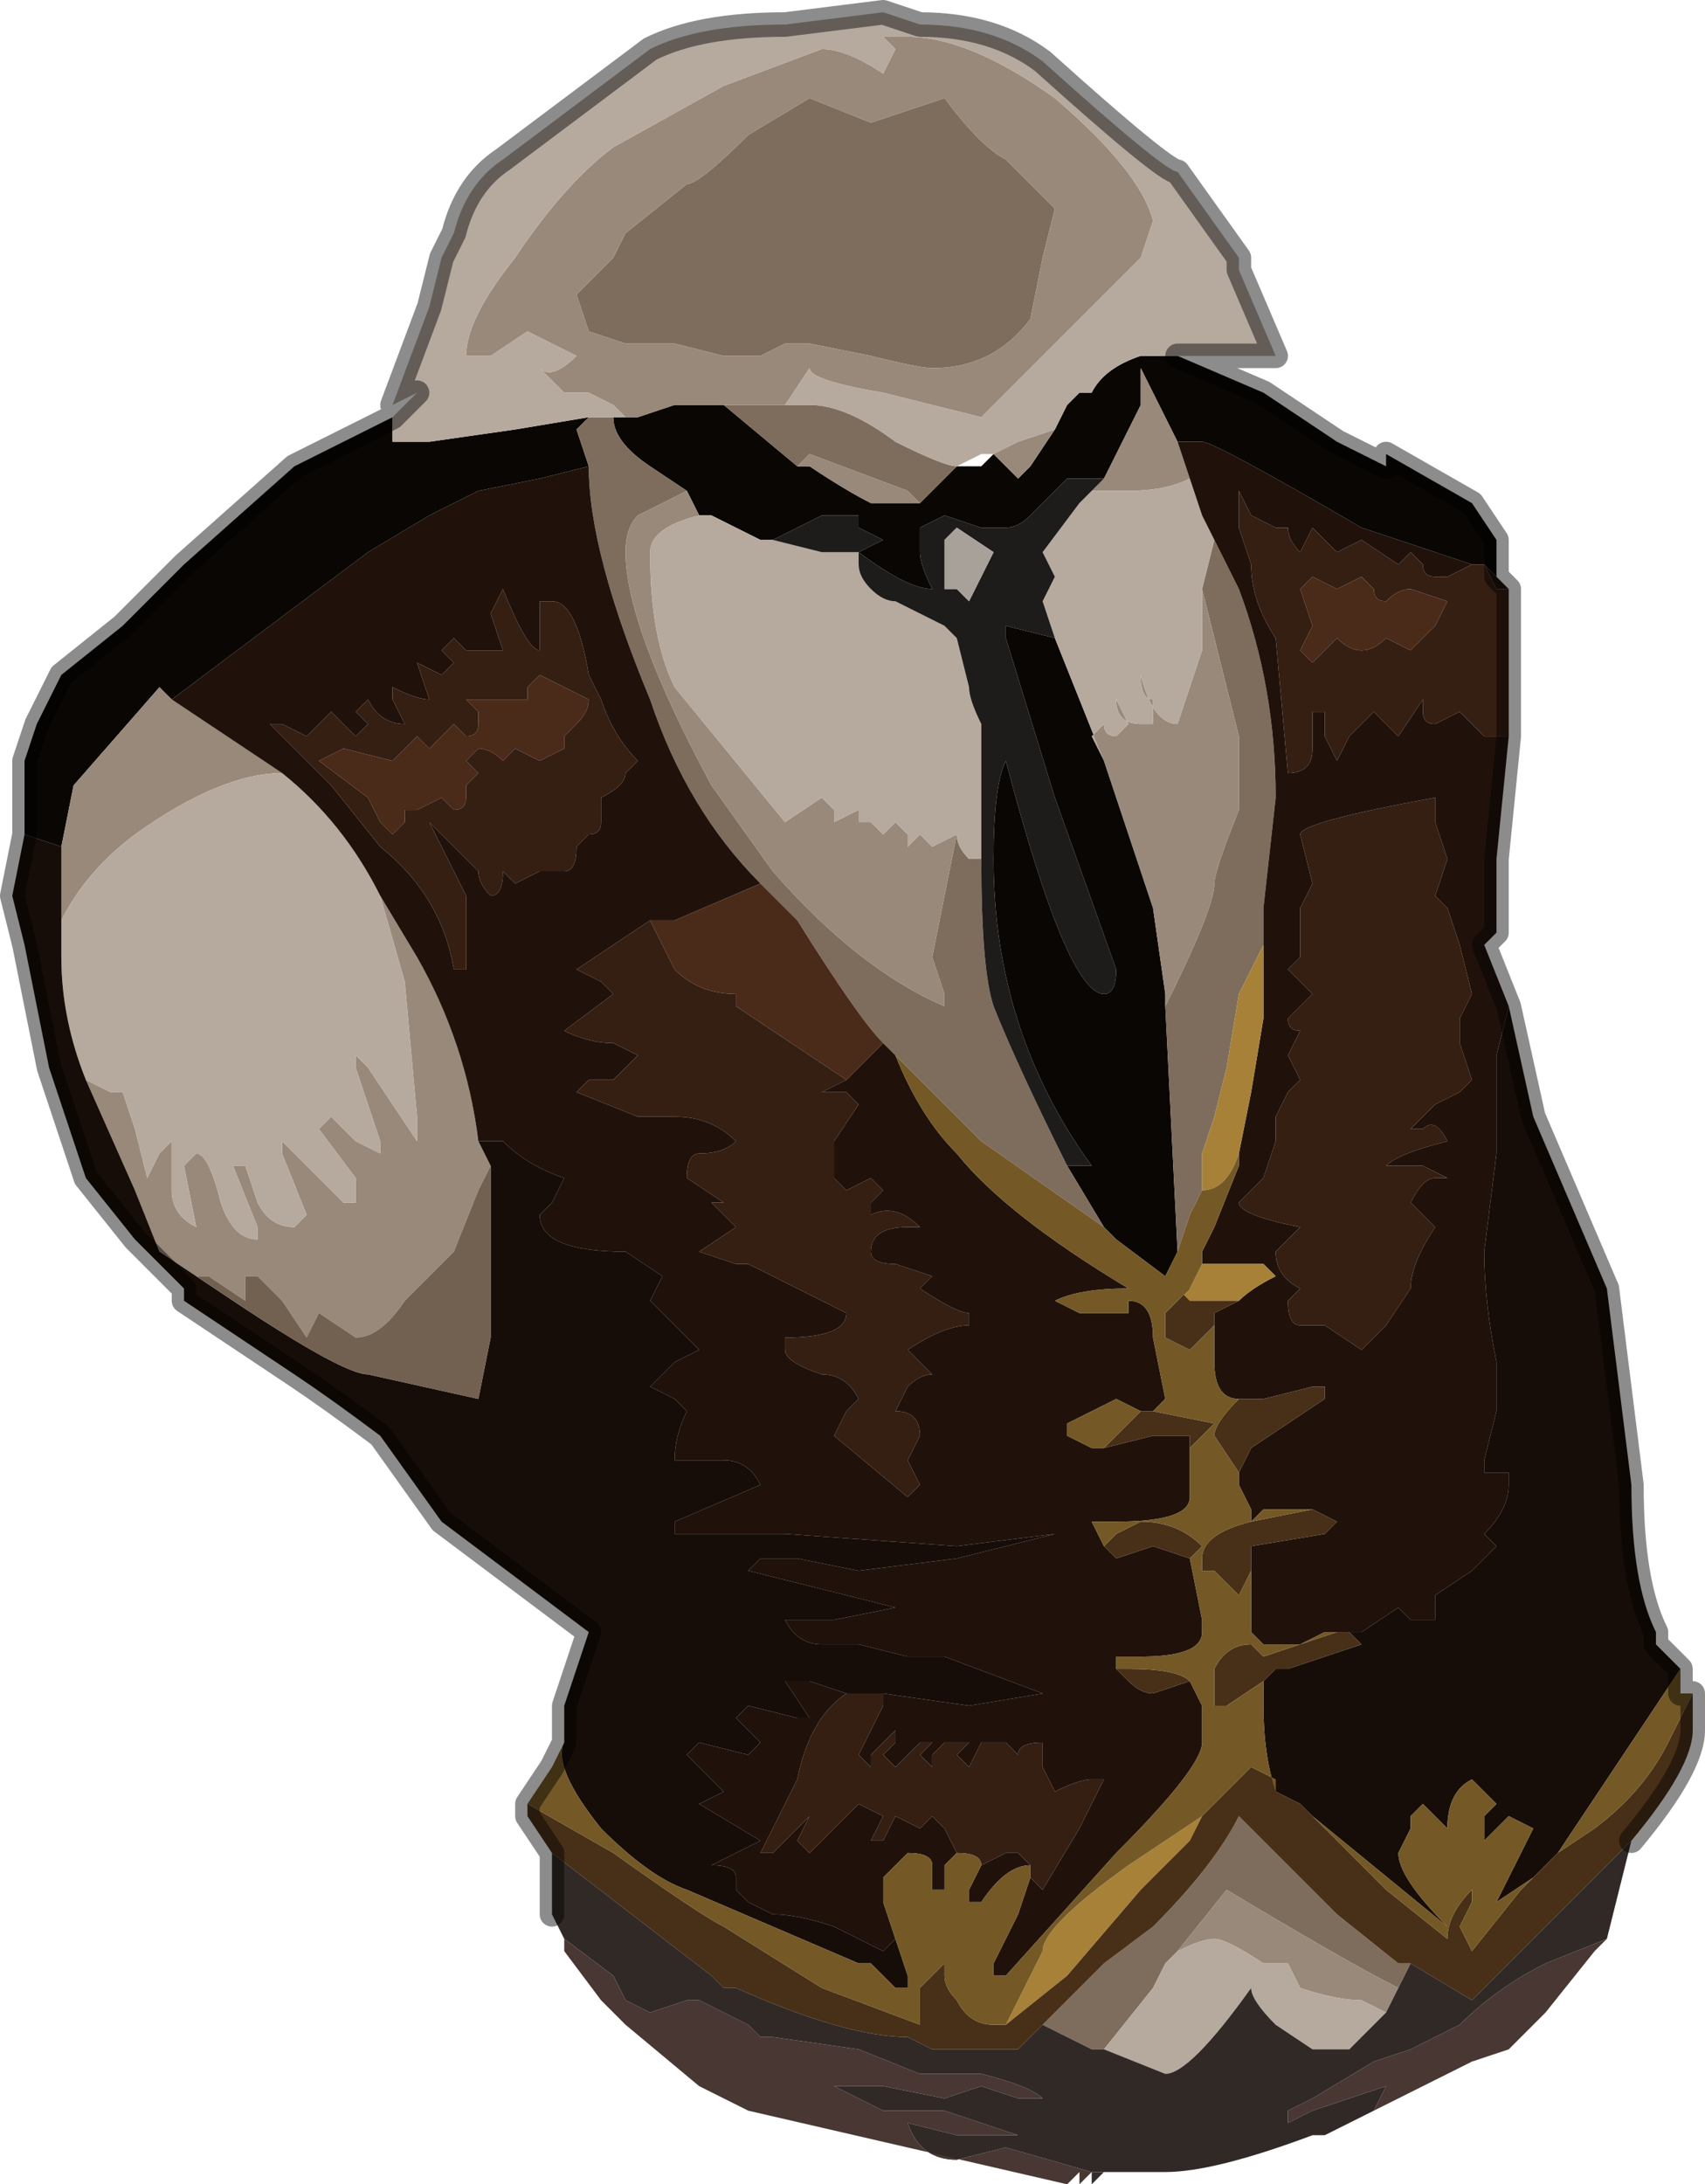 <?xml version="1.0" encoding="UTF-8" standalone="no"?>
<svg xmlns:xlink="http://www.w3.org/1999/xlink" height="8.9px" width="6.95px" xmlns="http://www.w3.org/2000/svg">
  <g transform="matrix(1.0, 0.0, 0.0, 1.0, 3.35, 4.4)">
    <path d="M1.45 -2.95 L1.8 -2.8 2.1 -2.6 2.3 -2.5 2.3 -2.55 2.65 -2.35 2.75 -2.2 2.75 -2.05 2.7 -2.1 2.65 -2.1 2.2 -2.25 Q1.6 -2.6 1.55 -2.6 L1.45 -2.6 1.3 -2.9 1.3 -2.75 1.2 -2.55 1.15 -2.45 1.0 -2.45 0.95 -2.4 0.85 -2.3 Q0.8 -2.25 0.75 -2.25 L0.65 -2.25 0.65 -2.25 0.5 -2.3 0.4 -2.25 0.4 -2.15 Q0.4 -2.1 0.45 -2.0 0.35 -2.0 0.15 -2.15 L0.25 -2.2 0.15 -2.25 0.15 -2.3 0.0 -2.3 -0.1 -2.25 -0.2 -2.2 -0.25 -2.2 -0.45 -2.3 -0.5 -2.3 -0.55 -2.4 -0.7 -2.5 Q-0.85 -2.6 -0.85 -2.7 L-0.8 -2.7 -0.75 -2.7 -0.6 -2.75 -0.4 -2.75 -0.4 -2.75 -0.1 -2.5 -0.05 -2.5 Q0.1 -2.4 0.2 -2.35 L0.3 -2.35 0.35 -2.35 0.4 -2.35 0.4 -2.35 0.5 -2.45 0.55 -2.5 0.65 -2.5 0.7 -2.55 0.75 -2.5 0.8 -2.45 0.85 -2.5 0.95 -2.65 1.0 -2.75 1.05 -2.8 1.1 -2.8 Q1.15 -2.9 1.3 -2.95 L1.35 -2.95 1.45 -2.95 M-3.25 -1.0 L-3.25 -1.3 -3.2 -1.45 -3.1 -1.65 -2.85 -1.85 -2.6 -2.1 -2.15 -2.5 -1.75 -2.7 -1.75 -2.7 -1.75 -2.6 -1.8 -2.6 -1.6 -2.6 -1.25 -2.65 -0.95 -2.7 -1.0 -2.65 -0.95 -2.5 -1.15 -2.45 -1.4 -2.4 -1.6 -2.3 -1.85 -2.15 -2.65 -1.55 -2.7 -1.6 -3.05 -1.2 -3.1 -0.95 -3.25 -1.0 M1.4 -0.3 L1.45 0.7 1.4 0.8 1.2 0.65 1.15 0.6 1.0 0.35 1.1 0.35 Q0.7 -0.2 0.7 -0.9 L0.7 -0.9 Q0.7 -1.2 0.75 -1.3 1.0 -0.35 1.15 -0.35 1.2 -0.35 1.2 -0.45 L0.95 -1.15 0.75 -1.8 0.75 -1.85 0.95 -1.8 1.15 -1.3 1.2 -1.15 1.35 -0.7 1.4 -0.35 1.4 -0.3" fill="#090603" fill-rule="evenodd" stroke="none"/>
    <path d="M0.55 -2.5 L0.5 -2.45 0.4 -2.35 0.35 -2.4 -0.05 -2.55 -0.1 -2.5 -0.4 -2.75 -0.3 -2.75 -0.25 -2.75 -0.15 -2.75 -0.05 -2.75 Q0.1 -2.75 0.3 -2.6 0.5 -2.5 0.55 -2.5 L0.55 -2.5 M-0.85 -2.7 Q-0.85 -2.6 -0.7 -2.5 L-0.55 -2.4 -0.75 -2.3 Q-0.8 -2.25 -0.8 -2.15 -0.8 -1.85 -0.45 -1.2 L-0.2 -0.85 Q0.15 -0.45 0.5 -0.3 L0.5 -0.35 0.45 -0.5 0.55 -1.0 Q0.55 -0.95 0.6 -0.9 L0.65 -0.9 Q0.65 -0.45 0.7 -0.3 0.8 -0.05 1.0 0.35 L1.15 0.6 0.65 0.25 0.3 -0.1 0.25 -0.15 0.25 -0.15 Q0.15 -0.25 -0.1 -0.65 L-0.25 -0.8 Q-0.55 -1.1 -0.7 -1.55 -0.95 -2.15 -0.95 -2.5 L-1.0 -2.65 -0.95 -2.7 -0.85 -2.7 M0.2 -3.9 L0.5 -4.0 Q0.65 -3.8 0.75 -3.75 L0.95 -3.55 0.9 -3.35 0.85 -3.1 Q0.7 -2.9 0.45 -2.9 0.4 -2.9 0.2 -2.95 L-0.05 -3.0 -0.15 -3.0 -0.25 -2.95 -0.4 -2.95 -0.6 -3.0 -0.75 -3.0 -0.8 -3.0 -0.95 -3.05 -1.0 -3.2 -0.85 -3.35 -0.8 -3.45 -0.55 -3.65 Q-0.5 -3.65 -0.3 -3.85 L-0.05 -4.0 0.2 -3.9 M1.55 -2.0 L1.6 -2.2 1.55 -2.3 1.7 -2.0 Q1.85 -1.6 1.85 -1.15 L1.8 -0.7 1.8 -0.55 1.7 -0.35 1.65 -0.05 1.6 0.15 1.55 0.3 1.55 0.45 1.5 0.55 1.45 0.7 1.4 -0.3 Q1.6 -0.7 1.6 -0.8 1.6 -0.85 1.7 -1.1 L1.7 -1.4 1.55 -2.0 M0.9 3.85 L1.15 3.6 1.35 3.45 Q1.6 3.2 1.7 3.0 L2.1 3.4 2.35 3.6 2.4 3.6 2.35 3.7 Q2.15 3.6 1.65 3.3 L1.45 3.55 1.4 3.6 1.35 3.7 1.15 3.95 1.1 3.95 0.9 3.85" fill="#7e6d5d" fill-rule="evenodd" stroke="none"/>
    <path d="M1.0 -2.75 L0.95 -2.65 0.85 -2.5 0.8 -2.45 0.75 -2.5 0.7 -2.55 0.8 -2.6 0.95 -2.65 1.0 -2.75 M0.4 -2.35 L0.4 -2.35 0.35 -2.35 0.3 -2.35 0.2 -2.35 Q0.1 -2.4 -0.05 -2.5 L-0.1 -2.5 -0.05 -2.55 0.35 -2.4 0.4 -2.35 M-0.4 -2.75 L-0.4 -2.75 -0.6 -2.75 -0.75 -2.7 -0.8 -2.7 -0.85 -2.75 -0.95 -2.8 -1.05 -2.8 -1.15 -2.9 Q-1.1 -2.85 -1.0 -2.95 L-1.2 -3.05 -1.35 -2.95 -1.4 -2.95 -1.45 -2.95 Q-1.45 -3.1 -1.25 -3.35 L-1.25 -3.35 Q-1.05 -3.65 -0.85 -3.8 L-0.4 -4.05 0.0 -4.2 Q0.1 -4.2 0.25 -4.1 L0.3 -4.2 0.25 -4.25 0.35 -4.25 Q0.6 -4.25 0.95 -4.0 1.3 -3.7 1.35 -3.5 L1.3 -3.35 1.25 -3.3 1.05 -3.1 0.65 -2.7 0.25 -2.8 Q-0.05 -2.85 -0.05 -2.9 L-0.15 -2.75 -0.25 -2.75 -0.3 -2.75 -0.4 -2.75 M-0.55 -2.4 L-0.5 -2.3 Q-0.7 -2.25 -0.7 -2.15 -0.7 -1.8 -0.6 -1.6 L-0.15 -1.05 0.0 -1.15 0.05 -1.1 0.05 -1.05 0.15 -1.1 0.15 -1.05 0.2 -1.05 0.25 -1.0 0.3 -1.05 0.35 -1.0 0.35 -0.95 0.4 -1.0 0.45 -0.95 0.55 -1.0 0.55 -1.0 0.45 -0.5 0.5 -0.35 0.5 -0.3 Q0.15 -0.45 -0.2 -0.85 L-0.45 -1.2 Q-0.8 -1.85 -0.8 -2.15 -0.8 -2.25 -0.75 -2.3 L-0.55 -2.4 M1.15 -2.45 L1.2 -2.55 1.3 -2.75 1.3 -2.9 1.45 -2.6 1.5 -2.45 Q1.4 -2.4 1.25 -2.4 L1.1 -2.4 1.15 -2.45 M0.2 -3.9 L-0.05 -4.0 -0.3 -3.85 Q-0.5 -3.65 -0.55 -3.65 L-0.8 -3.45 -0.85 -3.35 -1.0 -3.2 -0.95 -3.05 -0.8 -3.0 -0.75 -3.0 -0.6 -3.0 -0.4 -2.95 -0.25 -2.95 -0.15 -3.0 -0.05 -3.0 0.2 -2.95 Q0.4 -2.9 0.45 -2.9 0.7 -2.9 0.85 -3.1 L0.9 -3.35 0.95 -3.55 0.75 -3.75 Q0.65 -3.8 0.5 -4.0 L0.2 -3.9 M1.55 -2.0 L1.7 -1.4 1.7 -1.1 Q1.6 -0.85 1.6 -0.8 1.6 -0.7 1.4 -0.3 L1.4 -0.35 1.35 -0.7 1.2 -1.15 1.15 -1.3 1.15 -1.3 1.1 -1.4 1.15 -1.45 Q1.15 -1.4 1.2 -1.4 L1.25 -1.45 1.2 -1.55 1.2 -1.55 Q1.2 -1.45 1.3 -1.45 L1.35 -1.45 1.35 -1.55 Q1.3 -1.55 1.3 -1.65 L1.3 -1.65 Q1.35 -1.45 1.45 -1.45 L1.5 -1.6 1.55 -1.75 1.55 -2.0 M-2.65 -1.55 L-2.2 -1.25 Q-2.45 -1.25 -2.8 -1.0 -3.0 -0.85 -3.1 -0.65 L-3.1 -0.8 -3.1 -0.95 -3.05 -1.2 -2.7 -1.6 -2.65 -1.55 M-1.8 -0.75 L-1.65 -0.5 Q-1.45 -0.15 -1.4 0.25 L-1.35 0.35 -1.4 0.45 -1.5 0.7 -1.7 0.9 Q-1.8 1.05 -1.9 1.05 L-2.05 0.95 -2.1 1.05 -2.2 0.9 -2.3 0.8 Q-2.35 0.8 -2.35 0.8 L-2.35 0.9 -2.5 0.8 -2.55 0.8 -2.7 0.7 -2.8 0.45 -3.0 0.0 -2.9 0.05 -2.85 0.05 -2.8 0.2 -2.75 0.4 -2.7 0.3 -2.65 0.25 -2.65 0.45 Q-2.65 0.55 -2.55 0.6 L-2.55 0.6 -2.6 0.35 -2.55 0.3 Q-2.5 0.3 -2.45 0.5 -2.4 0.65 -2.3 0.65 L-2.3 0.6 -2.4 0.35 Q-2.35 0.35 -2.35 0.35 L-2.35 0.35 -2.3 0.5 Q-2.25 0.6 -2.15 0.6 L-2.1 0.55 -2.2 0.3 -2.2 0.25 -1.95 0.5 -1.9 0.5 -1.9 0.4 -2.05 0.2 -2.0 0.15 -1.9 0.25 -1.8 0.3 -1.8 0.25 -1.9 -0.05 -1.9 -0.1 -1.85 -0.05 -1.65 0.25 -1.65 0.15 -1.7 -0.4 -1.8 -0.75 M2.3 3.8 L2.2 3.75 Q2.1 3.75 1.95 3.7 L1.9 3.6 1.8 3.6 Q1.65 3.5 1.6 3.5 1.55 3.5 1.45 3.55 L1.65 3.3 Q2.15 3.6 2.35 3.7 L2.3 3.8" fill="#98897a" fill-rule="evenodd" stroke="none"/>
    <path d="M-1.75 -2.7 L-1.65 -2.8 -1.75 -2.75 -1.6 -3.15 -1.55 -3.35 -1.5 -3.45 Q-1.45 -3.65 -1.3 -3.75 L-0.7 -4.2 Q-0.5 -4.3 -0.15 -4.3 L0.25 -4.35 0.4 -4.3 Q0.7 -4.3 0.9 -4.15 1.4 -3.7 1.45 -3.7 L1.7 -3.35 1.7 -3.3 1.85 -2.95 1.85 -2.95 1.75 -2.95 1.65 -2.95 1.45 -2.95 1.35 -2.95 1.3 -2.95 Q1.15 -2.9 1.1 -2.8 L1.05 -2.8 1.0 -2.75 0.95 -2.65 0.8 -2.6 0.7 -2.55 0.65 -2.55 0.55 -2.5 0.55 -2.5 Q0.5 -2.5 0.3 -2.6 0.1 -2.75 -0.05 -2.75 L-0.15 -2.75 -0.05 -2.9 Q-0.05 -2.85 0.25 -2.8 L0.65 -2.7 1.05 -3.1 1.25 -3.3 1.3 -3.35 1.35 -3.5 Q1.3 -3.7 0.95 -4.0 0.6 -4.25 0.35 -4.25 L0.25 -4.25 0.3 -4.2 0.25 -4.1 Q0.1 -4.2 0.0 -4.2 L-0.4 -4.05 -0.85 -3.8 Q-1.05 -3.65 -1.25 -3.35 L-1.25 -3.35 Q-1.45 -3.1 -1.45 -2.95 L-1.4 -2.95 -1.35 -2.95 -1.2 -3.05 -1.0 -2.95 Q-1.1 -2.85 -1.15 -2.9 L-1.05 -2.8 -0.95 -2.8 -0.85 -2.75 -0.8 -2.7 -0.85 -2.7 -0.95 -2.7 -1.25 -2.65 -1.6 -2.6 -1.8 -2.6 -1.75 -2.6 -1.75 -2.7 -1.75 -2.7 M-0.5 -2.3 L-0.45 -2.3 -0.25 -2.2 -0.2 -2.2 0.0 -2.15 0.1 -2.15 0.15 -2.15 0.15 -2.1 Q0.15 -2.05 0.2 -2.0 0.25 -1.95 0.3 -1.95 L0.5 -1.85 0.5 -1.85 0.55 -1.8 0.6 -1.6 Q0.6 -1.55 0.65 -1.45 L0.65 -0.9 0.6 -0.9 Q0.55 -0.95 0.55 -1.0 L0.55 -1.0 0.45 -0.95 0.4 -1.0 0.35 -0.95 0.35 -1.0 0.3 -1.05 0.25 -1.0 0.2 -1.05 0.15 -1.05 0.15 -1.1 0.05 -1.05 0.05 -1.1 0.0 -1.15 -0.15 -1.05 -0.6 -1.6 Q-0.7 -1.8 -0.7 -2.15 -0.7 -2.25 -0.5 -2.3 M1.55 -2.3 L1.6 -2.2 1.55 -2.0 1.55 -1.75 1.5 -1.6 1.45 -1.45 Q1.35 -1.45 1.3 -1.65 L1.3 -1.65 Q1.3 -1.55 1.35 -1.55 L1.35 -1.45 1.3 -1.45 Q1.2 -1.45 1.2 -1.55 L1.2 -1.55 1.25 -1.45 1.2 -1.4 Q1.15 -1.4 1.15 -1.45 L1.1 -1.4 1.15 -1.3 1.15 -1.3 0.95 -1.8 0.9 -1.95 0.95 -2.05 0.9 -2.15 1.05 -2.35 1.1 -2.4 1.25 -2.4 Q1.4 -2.4 1.5 -2.45 L1.55 -2.3 M-2.2 -1.25 Q-1.95 -1.05 -1.8 -0.75 L-1.7 -0.4 -1.65 0.15 -1.65 0.25 -1.85 -0.05 -1.9 -0.1 -1.9 -0.05 -1.8 0.25 -1.8 0.3 -1.9 0.25 -2.0 0.15 -2.05 0.2 -1.9 0.4 -1.9 0.5 -1.95 0.5 -2.2 0.25 -2.2 0.3 -2.1 0.55 -2.15 0.6 Q-2.25 0.6 -2.3 0.5 L-2.35 0.35 -2.35 0.35 Q-2.35 0.35 -2.4 0.35 L-2.3 0.6 -2.3 0.65 Q-2.4 0.65 -2.45 0.5 -2.5 0.3 -2.55 0.3 L-2.6 0.35 -2.55 0.6 -2.55 0.6 Q-2.65 0.55 -2.65 0.45 L-2.65 0.25 -2.7 0.3 -2.75 0.4 -2.8 0.2 -2.85 0.05 -2.9 0.05 -3.0 0.0 -3.0 0.0 Q-3.1 -0.25 -3.1 -0.5 L-3.1 -0.65 Q-3.0 -0.85 -2.8 -1.0 -2.45 -1.25 -2.2 -1.25 M1.15 3.95 L1.35 3.7 1.4 3.6 1.45 3.55 Q1.55 3.5 1.6 3.5 1.65 3.5 1.8 3.6 L1.9 3.6 1.95 3.7 Q2.1 3.75 2.2 3.75 L2.3 3.8 2.25 3.85 2.15 3.95 2.05 3.95 2.0 3.95 1.85 3.85 Q1.75 3.75 1.75 3.7 1.5 4.05 1.4 4.05 L1.15 3.95" fill="#b6aa9f" fill-rule="evenodd" stroke="none"/>
    <path d="M2.75 -2.05 L2.75 -2.05 2.8 -2.0 2.75 -2.0 2.7 -2.1 2.75 -2.05 M2.8 -1.4 L2.75 -0.9 2.75 -0.6 2.75 -0.6 2.7 -0.55 2.8 -0.3 2.75 -0.1 2.75 0.3 2.7 0.7 Q2.7 0.9 2.75 1.15 L2.75 1.35 2.7 1.55 2.7 1.6 2.8 1.6 2.8 1.65 Q2.8 1.75 2.7 1.85 L2.75 1.9 2.65 2.0 2.5 2.1 2.5 2.2 2.4 2.2 2.35 2.15 2.2 2.25 2.15 2.25 Q2.1 2.25 2.05 2.25 L1.95 2.3 1.8 2.3 1.75 2.25 1.75 2.0 1.75 1.9 2.05 1.85 2.1 1.8 2.0 1.75 1.8 1.75 1.75 1.8 1.75 1.75 1.7 1.65 1.7 1.6 Q1.75 1.5 1.75 1.5 L2.05 1.3 2.05 1.25 2.0 1.25 1.8 1.3 1.75 1.3 1.7 1.3 Q1.6 1.3 1.6 1.15 L1.6 1.0 1.6 0.95 1.7 0.9 Q1.75 0.85 1.85 0.8 L1.8 0.75 1.75 0.75 1.55 0.75 1.55 0.7 1.6 0.6 1.7 0.35 1.7 0.3 1.75 0.05 1.8 -0.25 1.8 -0.55 1.8 -0.7 1.85 -1.15 Q1.85 -1.6 1.7 -2.0 L1.55 -2.3 1.5 -2.45 1.45 -2.6 1.55 -2.6 Q1.6 -2.6 2.2 -2.25 L2.65 -2.1 2.55 -2.05 2.5 -2.05 Q2.45 -2.05 2.45 -2.1 L2.4 -2.15 2.35 -2.1 2.2 -2.2 2.1 -2.15 2.0 -2.25 1.95 -2.15 Q1.9 -2.2 1.9 -2.25 1.9 -2.25 1.85 -2.25 L1.75 -2.3 1.7 -2.4 1.7 -2.25 1.75 -2.1 Q1.75 -1.95 1.85 -1.8 L1.9 -1.25 Q2.0 -1.25 2.0 -1.35 L2.0 -1.5 2.05 -1.5 2.05 -1.4 2.1 -1.3 2.15 -1.4 2.25 -1.5 2.25 -1.5 2.3 -1.45 2.35 -1.4 2.45 -1.55 2.45 -1.5 Q2.45 -1.45 2.5 -1.45 L2.6 -1.5 2.65 -1.45 2.7 -1.4 2.8 -1.4 M0.25 -0.15 L0.3 -0.1 Q0.4 0.15 0.55 0.3 0.75 0.55 1.25 0.85 1.05 0.85 0.95 0.9 L1.05 0.95 1.25 0.95 1.25 0.9 Q1.35 0.9 1.35 1.05 L1.4 1.3 1.35 1.35 1.3 1.35 1.2 1.3 1.1 1.35 1.0 1.4 1.0 1.45 1.1 1.5 1.15 1.5 1.35 1.45 1.5 1.45 1.5 1.5 1.5 1.7 Q1.5 1.8 1.2 1.8 L1.1 1.8 1.15 1.9 1.2 1.95 1.35 1.9 1.5 1.95 1.55 2.2 1.55 2.25 Q1.55 2.35 1.3 2.35 L1.2 2.35 1.2 2.4 1.25 2.45 Q1.3 2.5 1.35 2.5 L1.5 2.45 1.55 2.55 1.55 2.7 Q1.55 2.8 1.2 3.15 L0.75 3.65 0.7 3.65 0.7 3.6 Q0.75 3.5 0.8 3.4 L0.85 3.25 0.9 3.3 1.05 3.05 1.15 2.85 Q1.15 2.85 1.1 2.85 1.05 2.85 0.95 2.9 L0.9 2.8 0.9 2.7 Q0.8 2.7 0.8 2.75 L0.75 2.7 0.65 2.7 0.6 2.8 0.55 2.75 0.6 2.7 0.5 2.7 0.45 2.75 0.45 2.8 0.4 2.75 0.45 2.7 0.4 2.7 0.3 2.8 0.25 2.75 0.3 2.7 0.3 2.65 0.2 2.75 0.2 2.8 0.15 2.75 0.25 2.55 0.25 2.5 0.6 2.55 0.9 2.5 0.5 2.35 0.35 2.35 0.15 2.3 0.0 2.3 Q-0.1 2.3 -0.15 2.2 L0.05 2.2 0.3 2.15 -0.3 2.0 -0.25 1.95 -0.1 1.95 0.15 2.0 0.55 1.95 0.95 1.85 0.55 1.9 -0.15 1.85 -0.5 1.85 -0.6 1.85 -0.6 1.8 -0.25 1.65 Q-0.3 1.55 -0.4 1.55 L-0.6 1.55 Q-0.6 1.45 -0.55 1.35 -0.55 1.35 -0.6 1.3 L-0.7 1.25 -0.6 1.15 -0.5 1.1 -0.7 0.9 -0.65 0.8 -0.8 0.7 Q-1.15 0.7 -1.15 0.55 L-1.1 0.5 -1.05 0.4 Q-1.2 0.35 -1.3 0.25 L-1.4 0.25 Q-1.45 -0.15 -1.65 -0.5 L-1.8 -0.75 Q-1.95 -1.05 -2.2 -1.25 L-2.65 -1.55 -1.85 -2.15 -1.6 -2.3 -1.4 -2.4 -1.15 -2.45 -0.95 -2.5 Q-0.95 -2.15 -0.7 -1.55 -0.55 -1.1 -0.25 -0.8 L-0.6 -0.65 -0.7 -0.65 -1.0 -0.45 -0.9 -0.4 -0.85 -0.35 -1.05 -0.2 Q-0.95 -0.15 -0.85 -0.15 L-0.75 -0.1 -0.85 0.0 -0.95 0.0 -1.0 0.05 -0.75 0.15 -0.6 0.15 Q-0.45 0.15 -0.35 0.25 -0.4 0.3 -0.5 0.3 -0.55 0.3 -0.55 0.4 L-0.4 0.5 -0.45 0.5 -0.35 0.6 -0.5 0.7 -0.35 0.75 -0.3 0.75 Q0.1 0.95 0.1 0.95 0.1 1.05 -0.15 1.05 L-0.15 1.1 Q-0.15 1.15 0.0 1.2 0.1 1.2 0.15 1.3 L0.1 1.35 0.05 1.45 0.35 1.7 0.4 1.65 0.35 1.55 0.4 1.45 Q0.4 1.35 0.3 1.35 L0.35 1.25 Q0.4 1.2 0.45 1.2 L0.35 1.1 Q0.5 1.0 0.6 1.0 L0.6 0.95 Q0.55 0.95 0.4 0.85 L0.45 0.8 0.3 0.75 Q0.2 0.75 0.2 0.7 0.2 0.6 0.35 0.6 L0.4 0.6 Q0.3 0.5 0.2 0.55 L0.2 0.5 0.25 0.45 Q0.2 0.4 0.2 0.4 L0.1 0.45 0.05 0.4 0.05 0.25 0.15 0.1 0.1 0.05 0.05 0.05 0.0 0.05 0.1 0.0 0.15 -0.05 0.25 -0.15 M2.0 -0.8 L1.95 -0.7 1.95 -0.5 1.9 -0.45 Q1.9 -0.45 1.95 -0.4 L2.0 -0.35 1.9 -0.25 Q1.9 -0.2 1.95 -0.2 L1.9 -0.1 1.95 0.0 1.9 0.05 1.85 0.15 1.85 0.25 1.8 0.4 1.7 0.5 Q1.7 0.55 1.95 0.6 L1.85 0.7 Q1.85 0.8 1.95 0.85 L1.9 0.9 Q1.9 1.0 1.95 1.0 L2.05 1.0 2.2 1.1 2.3 1.0 2.4 0.85 Q2.4 0.75 2.5 0.6 L2.4 0.5 Q2.45 0.4 2.5 0.4 L2.55 0.4 2.45 0.35 2.3 0.35 Q2.35 0.3 2.55 0.25 2.5 0.15 2.45 0.2 L2.4 0.2 2.5 0.1 2.6 0.05 2.65 0.0 2.6 -0.15 2.6 -0.25 2.65 -0.35 2.6 -0.55 2.55 -0.7 2.5 -0.75 2.55 -0.9 2.5 -1.05 2.5 -1.15 Q1.95 -1.05 1.95 -1.0 L2.0 -0.8 M0.1 2.5 Q-0.05 2.6 -0.1 2.85 L-0.25 3.15 -0.2 3.15 -0.05 3.0 -0.1 3.1 -0.05 3.15 0.15 2.95 0.25 3.0 0.2 3.1 0.25 3.1 0.3 3.0 0.4 3.05 0.45 3.0 0.5 3.05 0.55 3.15 0.5 3.2 0.5 3.3 0.45 3.3 0.45 3.2 Q0.45 3.15 0.35 3.15 L0.25 3.25 0.25 3.35 0.3 3.5 0.25 3.55 0.05 3.45 Q-0.1 3.4 -0.2 3.4 L-0.3 3.35 -0.35 3.3 -0.35 3.25 Q-0.35 3.2 -0.45 3.2 L-0.25 3.1 -0.5 2.95 -0.4 2.9 -0.5 2.8 -0.55 2.75 -0.5 2.7 -0.3 2.75 -0.25 2.7 -0.35 2.6 -0.3 2.55 -0.1 2.6 -0.05 2.6 -0.15 2.45 -0.05 2.45 0.1 2.5 M0.65 3.2 L0.75 3.15 0.8 3.15 0.85 3.2 Q0.75 3.2 0.65 3.35 L0.6 3.35 0.6 3.3 0.65 3.2 M-2.2 -1.45 L-2.25 -1.45 -2.05 -1.25 -2.0 -1.2 -1.8 -0.95 -1.8 -0.95 Q-1.55 -0.75 -1.5 -0.45 L-1.45 -0.45 -1.45 -0.75 -1.6 -1.05 -1.4 -0.85 Q-1.4 -0.8 -1.35 -0.75 -1.3 -0.75 -1.3 -0.85 -1.25 -0.8 -1.25 -0.8 L-1.15 -0.85 -1.05 -0.85 Q-1.0 -0.85 -1.0 -0.95 L-0.95 -1.0 Q-0.9 -1.0 -0.9 -1.05 L-0.9 -1.15 Q-0.8 -1.2 -0.8 -1.25 L-0.75 -1.3 Q-0.85 -1.4 -0.9 -1.55 L-0.95 -1.65 Q-1.0 -1.95 -1.1 -1.95 L-1.15 -1.95 -1.15 -1.8 -1.15 -1.75 Q-1.2 -1.75 -1.3 -2.0 L-1.35 -1.9 -1.3 -1.75 -1.35 -1.75 -1.45 -1.75 -1.5 -1.8 -1.55 -1.75 -1.5 -1.7 -1.55 -1.65 -1.65 -1.7 -1.65 -1.7 -1.6 -1.55 Q-1.65 -1.55 -1.75 -1.6 L-1.75 -1.55 -1.7 -1.45 Q-1.8 -1.45 -1.85 -1.55 L-1.9 -1.5 -1.85 -1.45 -1.9 -1.4 -2.0 -1.5 -2.1 -1.4 -2.2 -1.45" fill="#20120b" fill-rule="evenodd" stroke="none"/>
    <path d="M2.8 -2.0 L2.8 -1.85 2.8 -1.4 2.8 -1.4 2.7 -1.4 2.65 -1.45 2.6 -1.5 2.5 -1.45 Q2.45 -1.45 2.45 -1.5 L2.45 -1.55 2.35 -1.4 2.3 -1.45 2.25 -1.5 2.25 -1.5 2.15 -1.4 2.1 -1.3 2.05 -1.4 2.05 -1.5 2.0 -1.5 2.0 -1.35 Q2.0 -1.25 1.9 -1.25 L1.85 -1.8 Q1.75 -1.95 1.75 -2.1 L1.7 -2.25 1.7 -2.4 1.75 -2.3 1.85 -2.25 Q1.9 -2.25 1.9 -2.25 1.9 -2.2 1.95 -2.15 L2.0 -2.25 2.1 -2.15 2.2 -2.2 2.35 -2.1 2.4 -2.15 2.45 -2.1 Q2.45 -2.05 2.5 -2.05 L2.55 -2.05 2.65 -2.1 2.7 -2.1 2.75 -2.0 2.8 -2.0 M1.95 -2.0 L2.0 -1.85 1.95 -1.75 2.0 -1.7 2.1 -1.8 Q2.15 -1.75 2.2 -1.75 2.25 -1.75 2.3 -1.8 L2.4 -1.75 2.45 -1.8 2.4 -1.85 2.45 -1.8 2.5 -1.85 2.55 -1.95 2.4 -2.0 Q2.35 -2.0 2.3 -1.95 2.25 -1.95 2.25 -2.0 L2.2 -2.05 2.1 -2.0 2.0 -2.05 1.95 -2.0 M0.1 0.0 L0.0 0.05 0.05 0.05 0.1 0.05 0.15 0.1 0.05 0.25 0.05 0.4 0.1 0.45 0.2 0.4 Q0.2 0.4 0.25 0.45 L0.2 0.5 0.2 0.55 Q0.3 0.5 0.4 0.6 L0.35 0.6 Q0.2 0.6 0.2 0.7 0.2 0.75 0.3 0.75 L0.45 0.8 0.4 0.85 Q0.55 0.95 0.6 0.95 L0.6 1.0 Q0.5 1.0 0.35 1.1 L0.45 1.2 Q0.4 1.2 0.35 1.25 L0.3 1.35 Q0.4 1.35 0.4 1.45 L0.35 1.55 0.4 1.65 0.35 1.7 0.05 1.45 0.1 1.35 0.15 1.3 Q0.1 1.2 0.0 1.2 -0.15 1.15 -0.15 1.1 L-0.15 1.05 Q0.1 1.05 0.1 0.95 0.1 0.95 -0.3 0.75 L-0.35 0.75 -0.5 0.7 -0.35 0.6 -0.45 0.5 -0.4 0.5 -0.55 0.4 Q-0.55 0.3 -0.5 0.3 -0.4 0.3 -0.35 0.25 -0.45 0.15 -0.6 0.15 L-0.75 0.15 -1.0 0.05 -0.95 0.0 -0.85 0.0 -0.75 -0.1 -0.85 -0.15 Q-0.95 -0.15 -1.05 -0.2 L-0.85 -0.35 -0.9 -0.4 -1.0 -0.45 -0.7 -0.65 -0.6 -0.45 Q-0.5 -0.35 -0.35 -0.35 L-0.35 -0.3 0.1 0.0 M0.25 2.5 L0.25 2.55 0.15 2.75 0.2 2.8 0.2 2.75 0.3 2.65 0.3 2.7 0.25 2.75 0.3 2.8 0.4 2.7 0.45 2.7 0.4 2.75 0.45 2.8 0.45 2.75 0.5 2.7 0.6 2.7 0.55 2.75 0.6 2.8 0.65 2.7 0.75 2.7 0.8 2.75 Q0.8 2.7 0.9 2.7 L0.9 2.8 0.95 2.9 Q1.05 2.85 1.1 2.85 1.15 2.85 1.15 2.85 L1.05 3.05 0.9 3.3 0.85 3.25 0.85 3.2 0.8 3.15 0.75 3.15 0.65 3.2 Q0.65 3.15 0.55 3.15 L0.5 3.05 0.45 3.0 0.4 3.05 0.3 3.0 0.25 3.1 0.2 3.1 0.25 3.0 0.15 2.95 -0.05 3.15 -0.1 3.1 -0.05 3.0 -0.2 3.15 -0.25 3.15 -0.1 2.85 Q-0.05 2.6 0.1 2.5 L0.25 2.5 M2.0 -0.8 L1.95 -1.0 Q1.95 -1.05 2.5 -1.15 L2.5 -1.05 2.55 -0.9 2.5 -0.75 2.55 -0.7 2.6 -0.55 2.65 -0.35 2.6 -0.25 2.6 -0.15 2.65 0.0 2.6 0.05 2.5 0.1 2.4 0.2 2.45 0.2 Q2.5 0.15 2.55 0.25 2.35 0.3 2.3 0.35 L2.45 0.35 2.55 0.4 2.5 0.4 Q2.45 0.4 2.4 0.5 L2.5 0.6 Q2.4 0.75 2.4 0.85 L2.3 1.0 2.2 1.1 2.05 1.0 1.95 1.0 Q1.9 1.0 1.9 0.9 L1.95 0.85 Q1.85 0.8 1.85 0.7 L1.95 0.6 Q1.7 0.55 1.7 0.5 L1.8 0.4 1.85 0.25 1.85 0.15 1.9 0.05 1.95 0.0 1.9 -0.1 1.95 -0.2 Q1.9 -0.2 1.9 -0.25 L2.0 -0.35 1.95 -0.4 Q1.9 -0.45 1.9 -0.45 L1.95 -0.5 1.95 -0.7 2.0 -0.8 M-2.2 -1.45 L-2.1 -1.4 -2.0 -1.5 -1.9 -1.4 -1.85 -1.45 -1.9 -1.5 -1.85 -1.55 Q-1.8 -1.45 -1.7 -1.45 L-1.75 -1.55 -1.75 -1.6 Q-1.65 -1.55 -1.6 -1.55 L-1.65 -1.7 -1.65 -1.7 -1.55 -1.65 -1.5 -1.7 -1.55 -1.75 -1.5 -1.8 -1.45 -1.75 -1.35 -1.75 -1.3 -1.75 -1.35 -1.9 -1.3 -2.0 Q-1.2 -1.75 -1.15 -1.75 L-1.15 -1.8 -1.15 -1.95 -1.1 -1.95 Q-1.0 -1.95 -0.95 -1.65 L-0.9 -1.55 Q-0.85 -1.4 -0.75 -1.3 L-0.8 -1.25 Q-0.8 -1.2 -0.9 -1.15 L-0.9 -1.05 Q-0.9 -1.0 -0.95 -1.0 L-1.0 -0.95 Q-1.0 -0.85 -1.05 -0.85 L-1.15 -0.85 -1.25 -0.8 Q-1.25 -0.8 -1.3 -0.85 -1.3 -0.75 -1.35 -0.75 -1.4 -0.8 -1.4 -0.85 L-1.6 -1.05 -1.45 -0.75 -1.45 -0.45 -1.5 -0.45 Q-1.55 -0.75 -1.8 -0.95 L-1.8 -0.95 -2.0 -1.2 -2.05 -1.25 -2.25 -1.45 -2.2 -1.45 M-0.95 -1.55 L-1.15 -1.65 -1.2 -1.6 -1.2 -1.55 -1.4 -1.55 -1.45 -1.55 -1.4 -1.5 -1.4 -1.45 Q-1.4 -1.4 -1.45 -1.4 -1.45 -1.4 -1.5 -1.45 L-1.55 -1.4 -1.6 -1.35 -1.65 -1.4 -1.75 -1.3 -1.95 -1.35 -2.05 -1.3 -1.85 -1.15 -1.8 -1.05 -1.75 -1.0 -1.7 -1.05 -1.7 -1.1 -1.65 -1.1 -1.55 -1.15 -1.5 -1.1 Q-1.45 -1.1 -1.45 -1.15 L-1.45 -1.2 -1.4 -1.25 -1.45 -1.3 -1.4 -1.35 -1.4 -1.35 Q-1.35 -1.35 -1.3 -1.3 L-1.25 -1.35 -1.15 -1.3 -1.05 -1.35 -1.05 -1.4 -1.0 -1.45 Q-0.95 -1.5 -0.95 -1.55" fill="#351e12" fill-rule="evenodd" stroke="none"/>
    <path d="M1.95 -2.0 L2.0 -2.05 2.1 -2.0 2.2 -2.05 2.25 -2.0 Q2.25 -1.95 2.3 -1.95 2.35 -2.0 2.4 -2.0 L2.55 -1.95 2.5 -1.85 2.45 -1.8 2.4 -1.85 2.45 -1.8 2.4 -1.75 2.3 -1.8 Q2.25 -1.75 2.2 -1.75 2.15 -1.75 2.1 -1.8 L2.0 -1.7 1.95 -1.75 2.0 -1.85 1.95 -2.0 M-0.25 -0.8 L-0.1 -0.65 Q0.15 -0.25 0.25 -0.15 L0.25 -0.15 0.15 -0.05 0.1 0.0 -0.35 -0.3 -0.35 -0.35 Q-0.5 -0.35 -0.6 -0.45 L-0.7 -0.65 -0.6 -0.65 -0.25 -0.8 M-0.95 -1.55 Q-0.95 -1.5 -1.0 -1.45 L-1.05 -1.4 -1.05 -1.35 -1.15 -1.3 -1.25 -1.35 -1.3 -1.3 Q-1.35 -1.35 -1.4 -1.35 L-1.4 -1.35 -1.45 -1.3 -1.4 -1.25 -1.45 -1.2 -1.45 -1.15 Q-1.45 -1.1 -1.5 -1.1 L-1.55 -1.15 -1.65 -1.1 -1.7 -1.1 -1.7 -1.05 -1.75 -1.0 -1.8 -1.05 -1.85 -1.15 -2.05 -1.3 -1.95 -1.35 -1.75 -1.3 -1.65 -1.4 -1.6 -1.35 -1.55 -1.4 -1.5 -1.45 Q-1.45 -1.4 -1.45 -1.4 -1.4 -1.4 -1.4 -1.45 L-1.4 -1.5 -1.45 -1.55 -1.4 -1.55 -1.2 -1.55 -1.2 -1.6 -1.15 -1.65 -0.95 -1.55" fill="#4a2a19" fill-rule="evenodd" stroke="none"/>
    <path d="M-0.2 -2.2 L-0.1 -2.25 0.0 -2.3 0.15 -2.3 0.15 -2.25 0.25 -2.2 0.15 -2.15 Q0.35 -2.0 0.45 -2.0 0.4 -2.1 0.4 -2.15 L0.4 -2.25 0.5 -2.3 0.65 -2.25 0.65 -2.25 0.75 -2.25 Q0.8 -2.25 0.85 -2.3 L0.95 -2.4 1.0 -2.45 1.15 -2.45 1.1 -2.4 1.05 -2.35 0.9 -2.15 0.95 -2.05 0.9 -1.95 0.95 -1.8 0.75 -1.85 0.75 -1.8 0.95 -1.15 1.2 -0.45 Q1.2 -0.35 1.15 -0.35 1.0 -0.35 0.75 -1.3 0.7 -1.2 0.7 -0.9 L0.7 -0.9 Q0.7 -0.2 1.1 0.35 L1.0 0.35 Q0.8 -0.05 0.7 -0.3 0.65 -0.45 0.65 -0.9 L0.65 -1.45 Q0.6 -1.55 0.6 -1.6 L0.55 -1.8 0.5 -1.85 0.5 -1.85 0.3 -1.95 Q0.25 -1.95 0.2 -2.0 0.15 -2.05 0.15 -2.1 L0.15 -2.15 0.1 -2.15 0.0 -2.15 -0.2 -2.2 M0.6 -1.95 L0.7 -2.15 0.55 -2.25 0.5 -2.2 0.5 -2.0 0.55 -2.0 0.6 -1.95" fill="#1e1c1a" fill-rule="evenodd" stroke="none"/>
    <path d="M0.6 -1.95 L0.55 -2.0 0.5 -2.0 0.5 -2.2 0.55 -2.25 0.7 -2.15 0.6 -1.95" fill="#a8a19a" fill-rule="evenodd" stroke="none"/>
    <path d="M1.55 0.45 L1.55 0.3 1.6 0.15 1.65 -0.05 1.7 -0.35 1.8 -0.55 1.8 -0.25 1.75 0.05 1.7 0.3 Q1.65 0.45 1.55 0.45 M1.55 0.75 L1.75 0.75 1.8 0.75 1.85 0.8 Q1.75 0.85 1.7 0.9 L1.5 0.9 1.45 0.85 1.5 0.85 1.55 0.75 M1.55 3.0 L1.5 3.1 1.3 3.3 1.0 3.65 0.75 3.85 0.9 3.55 Q0.9 3.45 1.25 3.2 L1.55 3.0" fill="#a88138" fill-rule="evenodd" stroke="none"/>
    <path d="M2.8 -0.3 L2.9 0.15 3.2 0.85 3.3 1.65 Q3.3 2.05 3.4 2.25 L3.4 2.3 3.5 2.4 3.2 2.85 3.0 3.15 2.9 3.25 2.75 3.35 2.8 3.25 2.9 3.05 2.8 3.0 2.75 3.05 2.7 3.1 2.7 3.0 2.75 2.95 2.65 2.85 Q2.55 2.9 2.55 3.05 L2.5 3.0 2.45 2.95 2.4 3.0 2.4 3.05 2.35 3.15 Q2.35 3.25 2.55 3.45 L2.0 3.0 1.95 2.95 1.85 2.9 Q1.8 2.75 1.8 2.55 L1.8 2.45 1.85 2.4 1.9 2.4 2.05 2.35 2.2 2.3 2.15 2.25 2.2 2.25 2.35 2.15 2.4 2.2 2.5 2.2 2.5 2.1 2.65 2.0 2.75 1.9 2.7 1.85 Q2.8 1.75 2.8 1.65 L2.8 1.6 2.7 1.6 2.7 1.55 2.75 1.35 2.75 1.15 Q2.7 0.9 2.7 0.7 L2.75 0.3 2.75 -0.1 2.8 -0.3 M-1.05 2.7 L-1.05 2.55 -1.0 2.4 -0.95 2.25 -1.55 1.8 -1.8 1.45 Q-2.0 1.3 -2.15 1.2 L-2.6 0.9 -2.6 0.85 -2.8 0.65 -3.0 0.4 -3.15 -0.05 -3.25 -0.55 -3.3 -0.75 -3.25 -1.0 -3.1 -0.95 -3.1 -0.8 -3.1 -0.65 -3.1 -0.5 Q-3.1 -0.25 -3.0 0.0 L-3.0 0.0 -2.8 0.45 -2.7 0.7 -2.55 0.8 -2.4 0.9 Q-1.95 1.2 -1.85 1.2 L-1.4 1.3 -1.35 1.05 -1.35 0.65 -1.35 0.35 -1.4 0.25 -1.3 0.25 Q-1.2 0.35 -1.05 0.4 L-1.1 0.5 -1.15 0.55 Q-1.15 0.7 -0.8 0.7 L-0.65 0.8 -0.7 0.9 -0.5 1.1 -0.6 1.15 -0.7 1.25 -0.6 1.3 Q-0.55 1.35 -0.55 1.35 -0.6 1.45 -0.6 1.55 L-0.4 1.55 Q-0.3 1.55 -0.25 1.65 L-0.6 1.8 -0.6 1.85 -0.5 1.85 -0.15 1.85 0.55 1.9 0.95 1.85 0.55 1.95 0.15 2.0 -0.1 1.95 -0.25 1.95 -0.3 2.0 0.3 2.15 0.05 2.2 -0.15 2.2 Q-0.1 2.3 0.0 2.3 L0.15 2.3 0.35 2.35 0.5 2.35 0.9 2.5 0.6 2.55 0.25 2.5 0.1 2.5 -0.05 2.45 -0.15 2.45 -0.05 2.6 -0.1 2.6 -0.3 2.55 -0.35 2.6 -0.25 2.7 -0.3 2.75 -0.5 2.7 -0.55 2.75 -0.5 2.8 -0.4 2.9 -0.5 2.95 -0.25 3.1 -0.45 3.2 Q-0.35 3.2 -0.35 3.25 L-0.35 3.3 -0.3 3.35 -0.2 3.4 Q-0.1 3.4 0.05 3.45 L0.25 3.55 0.3 3.5 0.35 3.65 0.35 3.7 0.3 3.7 0.2 3.6 0.15 3.6 -0.55 3.3 Q-0.7 3.25 -0.9 3.05 -1.1 2.8 -1.05 2.7" fill="#170d08" fill-rule="evenodd" stroke="none"/>
    <path d="M3.55 2.5 L3.55 2.65 Q3.55 2.8 3.3 3.1 L3.15 3.25 2.65 3.75 2.4 3.6 2.35 3.6 2.1 3.4 1.7 3.0 Q1.6 3.2 1.35 3.45 L1.15 3.6 0.9 3.85 0.8 3.95 0.65 3.95 0.55 3.95 0.45 3.95 0.35 3.9 Q0.1 3.9 -0.35 3.7 L-0.4 3.7 -0.45 3.65 -1.1 3.15 -1.2 3.0 -1.2 2.95 -0.85 3.15 Q-0.5 3.4 -0.4 3.45 L0.0 3.7 0.4 3.85 0.4 3.7 0.5 3.6 0.5 3.65 Q0.5 3.7 0.55 3.75 0.6 3.85 0.7 3.85 L0.75 3.85 1.0 3.65 1.3 3.3 1.5 3.1 1.55 3.0 1.75 2.8 Q1.75 2.8 1.85 2.85 L1.85 2.9 1.95 2.95 2.0 3.0 2.1 3.1 2.3 3.3 2.55 3.5 Q2.55 3.4 2.65 3.3 L2.65 3.35 2.6 3.45 2.65 3.55 2.85 3.3 2.9 3.25 3.0 3.15 3.15 3.05 Q3.35 2.9 3.45 2.7 L3.55 2.5 M1.5 2.45 L1.35 2.5 Q1.3 2.5 1.25 2.45 L1.2 2.4 1.25 2.4 Q1.45 2.4 1.5 2.45 M1.5 1.95 L1.35 1.9 1.2 1.95 1.15 1.9 1.2 1.85 1.3 1.8 Q1.45 1.8 1.55 1.9 L1.5 1.95 M1.5 1.5 L1.5 1.45 1.35 1.45 1.15 1.5 1.3 1.35 1.35 1.35 1.6 1.4 1.5 1.5 M1.7 0.9 L1.6 0.95 1.6 1.0 1.5 1.1 1.4 1.05 1.4 0.95 1.5 0.85 1.45 0.85 1.5 0.9 1.7 0.9 M1.75 1.3 L1.8 1.3 2.0 1.25 2.05 1.25 2.05 1.3 1.75 1.5 Q1.75 1.5 1.7 1.6 L1.6 1.45 Q1.6 1.4 1.7 1.3 L1.75 1.3 M2.0 1.75 L2.1 1.8 2.05 1.85 1.75 1.9 1.75 2.0 1.7 2.1 1.6 2.0 1.55 2.0 1.55 1.95 Q1.55 1.85 1.75 1.8 L2.0 1.75 M2.15 2.25 L2.2 2.3 2.05 2.35 1.9 2.4 1.85 2.4 1.8 2.45 1.65 2.55 1.6 2.55 1.6 2.4 Q1.65 2.3 1.75 2.3 L1.8 2.35 2.1 2.25 2.15 2.25" fill="#482f17" fill-rule="evenodd" stroke="none"/>
    <path d="M3.5 2.4 L3.5 2.5 3.55 2.5 3.45 2.7 Q3.35 2.9 3.15 3.05 L3.0 3.15 3.2 2.85 3.5 2.4 M-1.2 2.95 L-1.1 2.8 -1.05 2.7 Q-1.1 2.8 -0.9 3.05 -0.7 3.25 -0.55 3.3 L0.15 3.6 0.2 3.6 0.3 3.7 0.35 3.7 0.35 3.65 0.3 3.5 0.25 3.35 0.25 3.25 0.35 3.15 Q0.45 3.15 0.45 3.2 L0.45 3.3 0.5 3.3 0.5 3.2 0.55 3.15 Q0.65 3.15 0.65 3.2 L0.6 3.3 0.6 3.35 0.65 3.35 Q0.75 3.2 0.85 3.2 L0.85 3.25 0.8 3.4 Q0.75 3.5 0.7 3.6 L0.7 3.65 0.75 3.65 1.2 3.15 Q1.55 2.8 1.55 2.7 L1.55 2.55 1.5 2.45 Q1.45 2.4 1.25 2.4 L1.2 2.4 1.2 2.35 1.3 2.35 Q1.55 2.35 1.55 2.25 L1.55 2.2 1.5 1.95 1.55 1.9 Q1.45 1.8 1.3 1.8 L1.2 1.85 1.15 1.9 1.1 1.8 1.2 1.8 Q1.5 1.8 1.5 1.7 L1.5 1.5 1.6 1.4 1.35 1.35 1.4 1.3 1.35 1.05 Q1.35 0.9 1.25 0.9 L1.25 0.95 1.05 0.95 0.95 0.9 Q1.05 0.85 1.25 0.85 0.75 0.55 0.55 0.3 0.4 0.15 0.3 -0.1 L0.65 0.25 1.15 0.6 1.2 0.65 1.4 0.8 1.45 0.7 1.5 0.55 1.55 0.45 Q1.65 0.45 1.7 0.3 L1.7 0.35 1.6 0.6 1.55 0.7 1.55 0.75 1.5 0.85 1.4 0.95 1.4 1.05 1.5 1.1 1.6 1.0 1.6 1.15 Q1.6 1.3 1.7 1.3 L1.75 1.3 1.7 1.3 Q1.6 1.4 1.6 1.45 L1.7 1.6 1.7 1.65 1.75 1.75 1.75 1.8 1.8 1.75 2.0 1.75 1.75 1.8 Q1.55 1.85 1.55 1.95 L1.55 2.0 1.6 2.0 1.7 2.1 1.75 2.0 1.75 2.25 1.8 2.3 1.95 2.3 2.05 2.25 Q2.1 2.25 2.15 2.25 L2.1 2.25 1.8 2.35 1.75 2.3 Q1.65 2.3 1.6 2.4 L1.6 2.55 1.65 2.55 1.8 2.45 1.8 2.55 Q1.8 2.75 1.85 2.9 L1.85 2.85 Q1.75 2.8 1.75 2.8 L1.55 3.0 1.25 3.2 Q0.9 3.45 0.9 3.55 L0.75 3.85 0.7 3.85 Q0.6 3.85 0.55 3.75 0.5 3.7 0.5 3.65 L0.5 3.6 0.4 3.7 0.4 3.85 0.0 3.7 -0.4 3.45 Q-0.5 3.4 -0.85 3.15 L-1.2 2.95 M1.15 1.5 L1.1 1.5 1.0 1.45 1.0 1.4 1.1 1.35 1.2 1.3 1.3 1.35 1.15 1.5 M2.0 3.0 L2.55 3.45 Q2.35 3.25 2.35 3.15 L2.4 3.05 2.4 3.0 2.45 2.95 2.5 3.0 2.55 3.05 Q2.55 2.9 2.65 2.85 L2.75 2.95 2.7 3.0 2.7 3.1 2.75 3.05 2.8 3.0 2.9 3.05 2.8 3.25 2.75 3.35 2.9 3.25 2.85 3.3 2.65 3.55 2.6 3.45 2.65 3.35 2.65 3.3 Q2.55 3.4 2.55 3.5 L2.3 3.3 2.1 3.1 2.0 3.0" fill="#745927" fill-rule="evenodd" stroke="none"/>
    <path d="M3.3 3.1 L3.2 3.5 2.95 3.6 Q2.75 3.7 2.6 3.85 L2.4 3.95 2.25 4.0 2.0 4.15 1.9 4.2 1.9 4.25 2.0 4.2 2.3 4.1 2.25 4.2 2.05 4.3 2.0 4.3 Q1.6 4.45 1.4 4.45 L1.3 4.45 1.25 4.45 1.2 4.45 1.15 4.45 1.1 4.45 0.75 4.35 0.55 4.4 Q0.4 4.4 0.35 4.25 L0.3 4.25 0.35 4.25 0.55 4.3 0.7 4.3 0.8 4.3 0.5 4.2 0.25 4.2 0.05 4.1 0.25 4.1 0.5 4.15 0.65 4.1 0.8 4.15 0.9 4.15 Q0.85 4.1 0.65 4.05 L0.4 4.05 0.15 3.95 -0.2 3.9 -0.25 3.9 -0.3 3.85 -0.5 3.75 -0.55 3.75 -0.7 3.8 -0.8 3.75 -0.85 3.65 -1.05 3.5 -1.1 3.4 -1.1 3.15 -0.45 3.65 -0.4 3.7 -0.35 3.7 Q0.1 3.9 0.35 3.9 L0.45 3.95 0.55 3.95 0.65 3.95 0.8 3.95 0.9 3.85 1.1 3.95 1.15 3.95 1.4 4.05 Q1.5 4.05 1.75 3.7 1.75 3.75 1.85 3.85 L2.0 3.95 2.05 3.95 2.15 3.95 2.25 3.85 2.3 3.8 2.35 3.7 2.4 3.6 2.65 3.75 3.15 3.25 3.3 3.1" fill="#312926" fill-rule="evenodd" stroke="none"/>
    <path d="M3.2 3.5 L3.15 3.55 2.95 3.8 2.8 3.95 2.65 4.0 2.25 4.2 2.3 4.1 2.0 4.2 1.9 4.25 1.9 4.2 2.0 4.15 2.25 4.0 2.4 3.95 2.6 3.85 Q2.75 3.7 2.95 3.6 L3.2 3.5 M1.1 4.45 L1.05 4.5 1.05 4.45 1.0 4.5 -0.3 4.2 -0.5 4.1 -0.8 3.85 -0.9 3.75 -1.05 3.55 -1.05 3.5 -0.85 3.65 -0.8 3.75 -0.7 3.8 -0.55 3.75 -0.5 3.75 -0.3 3.85 -0.25 3.9 -0.2 3.9 0.15 3.95 0.4 4.05 0.65 4.05 Q0.85 4.1 0.9 4.15 L0.8 4.15 0.65 4.1 0.5 4.15 0.25 4.1 0.05 4.1 0.25 4.2 0.5 4.2 0.8 4.3 0.7 4.3 0.55 4.3 0.35 4.25 0.3 4.25 0.35 4.25 Q0.4 4.4 0.55 4.4 L0.75 4.35 1.1 4.45" fill="#483732" fill-rule="evenodd" stroke="none"/>
    <path d="M1.15 4.45 L1.1 4.5 1.1 4.45 1.15 4.45" fill="#33302c" fill-rule="evenodd" stroke="none"/>
    <path d="M-2.55 0.8 L-2.5 0.8 -2.35 0.9 -2.35 0.8 Q-2.35 0.8 -2.3 0.8 L-2.2 0.9 -2.1 1.05 -2.05 0.95 -1.9 1.05 Q-1.8 1.05 -1.7 0.9 L-1.5 0.7 -1.4 0.45 -1.35 0.35 -1.35 0.65 -1.35 1.05 -1.4 1.3 -1.85 1.2 Q-1.95 1.2 -2.4 0.9 L-2.55 0.8" fill="#726151" fill-rule="evenodd" stroke="none"/>
    <path d="M1.45 -2.95 L1.8 -2.8 2.1 -2.6 2.3 -2.5 2.3 -2.55 2.65 -2.35 2.75 -2.2 2.75 -2.05 2.75 -2.05 2.8 -2.0 2.8 -1.85 2.8 -1.4 2.8 -1.4 2.75 -0.9 2.75 -0.6 2.75 -0.6 2.7 -0.55 2.8 -0.3 2.9 0.15 3.2 0.85 3.3 1.65 Q3.3 2.05 3.4 2.25 L3.4 2.3 3.5 2.4 3.5 2.5 3.55 2.5 3.55 2.65 Q3.55 2.8 3.3 3.1 M-1.1 3.4 L-1.1 3.15 -1.2 3.0 -1.2 2.95 -1.1 2.8 -1.05 2.7 -1.05 2.55 -1.0 2.4 -0.95 2.25 -1.55 1.8 -1.8 1.45 Q-2.0 1.3 -2.15 1.2 L-2.6 0.9 -2.6 0.85 -2.8 0.65 -3.0 0.4 -3.15 -0.05 -3.25 -0.55 -3.3 -0.75 -3.25 -1.0 -3.25 -1.3 -3.2 -1.45 -3.1 -1.65 -2.85 -1.85 -2.6 -2.1 -2.15 -2.5 -1.75 -2.7 -1.65 -2.8 -1.75 -2.75 -1.6 -3.15 -1.55 -3.35 -1.5 -3.45 Q-1.45 -3.65 -1.3 -3.75 L-0.7 -4.2 Q-0.5 -4.3 -0.15 -4.3 L0.25 -4.35 0.4 -4.3 Q0.7 -4.3 0.9 -4.15 1.4 -3.7 1.45 -3.7 L1.7 -3.35 1.7 -3.3 1.85 -2.95 1.85 -2.95 1.75 -2.95 1.65 -2.95 1.45 -2.95" fill="none" stroke="#000000" stroke-linecap="round" stroke-linejoin="round" stroke-opacity="0.451" stroke-width="0.1"/>
  </g>
</svg>
